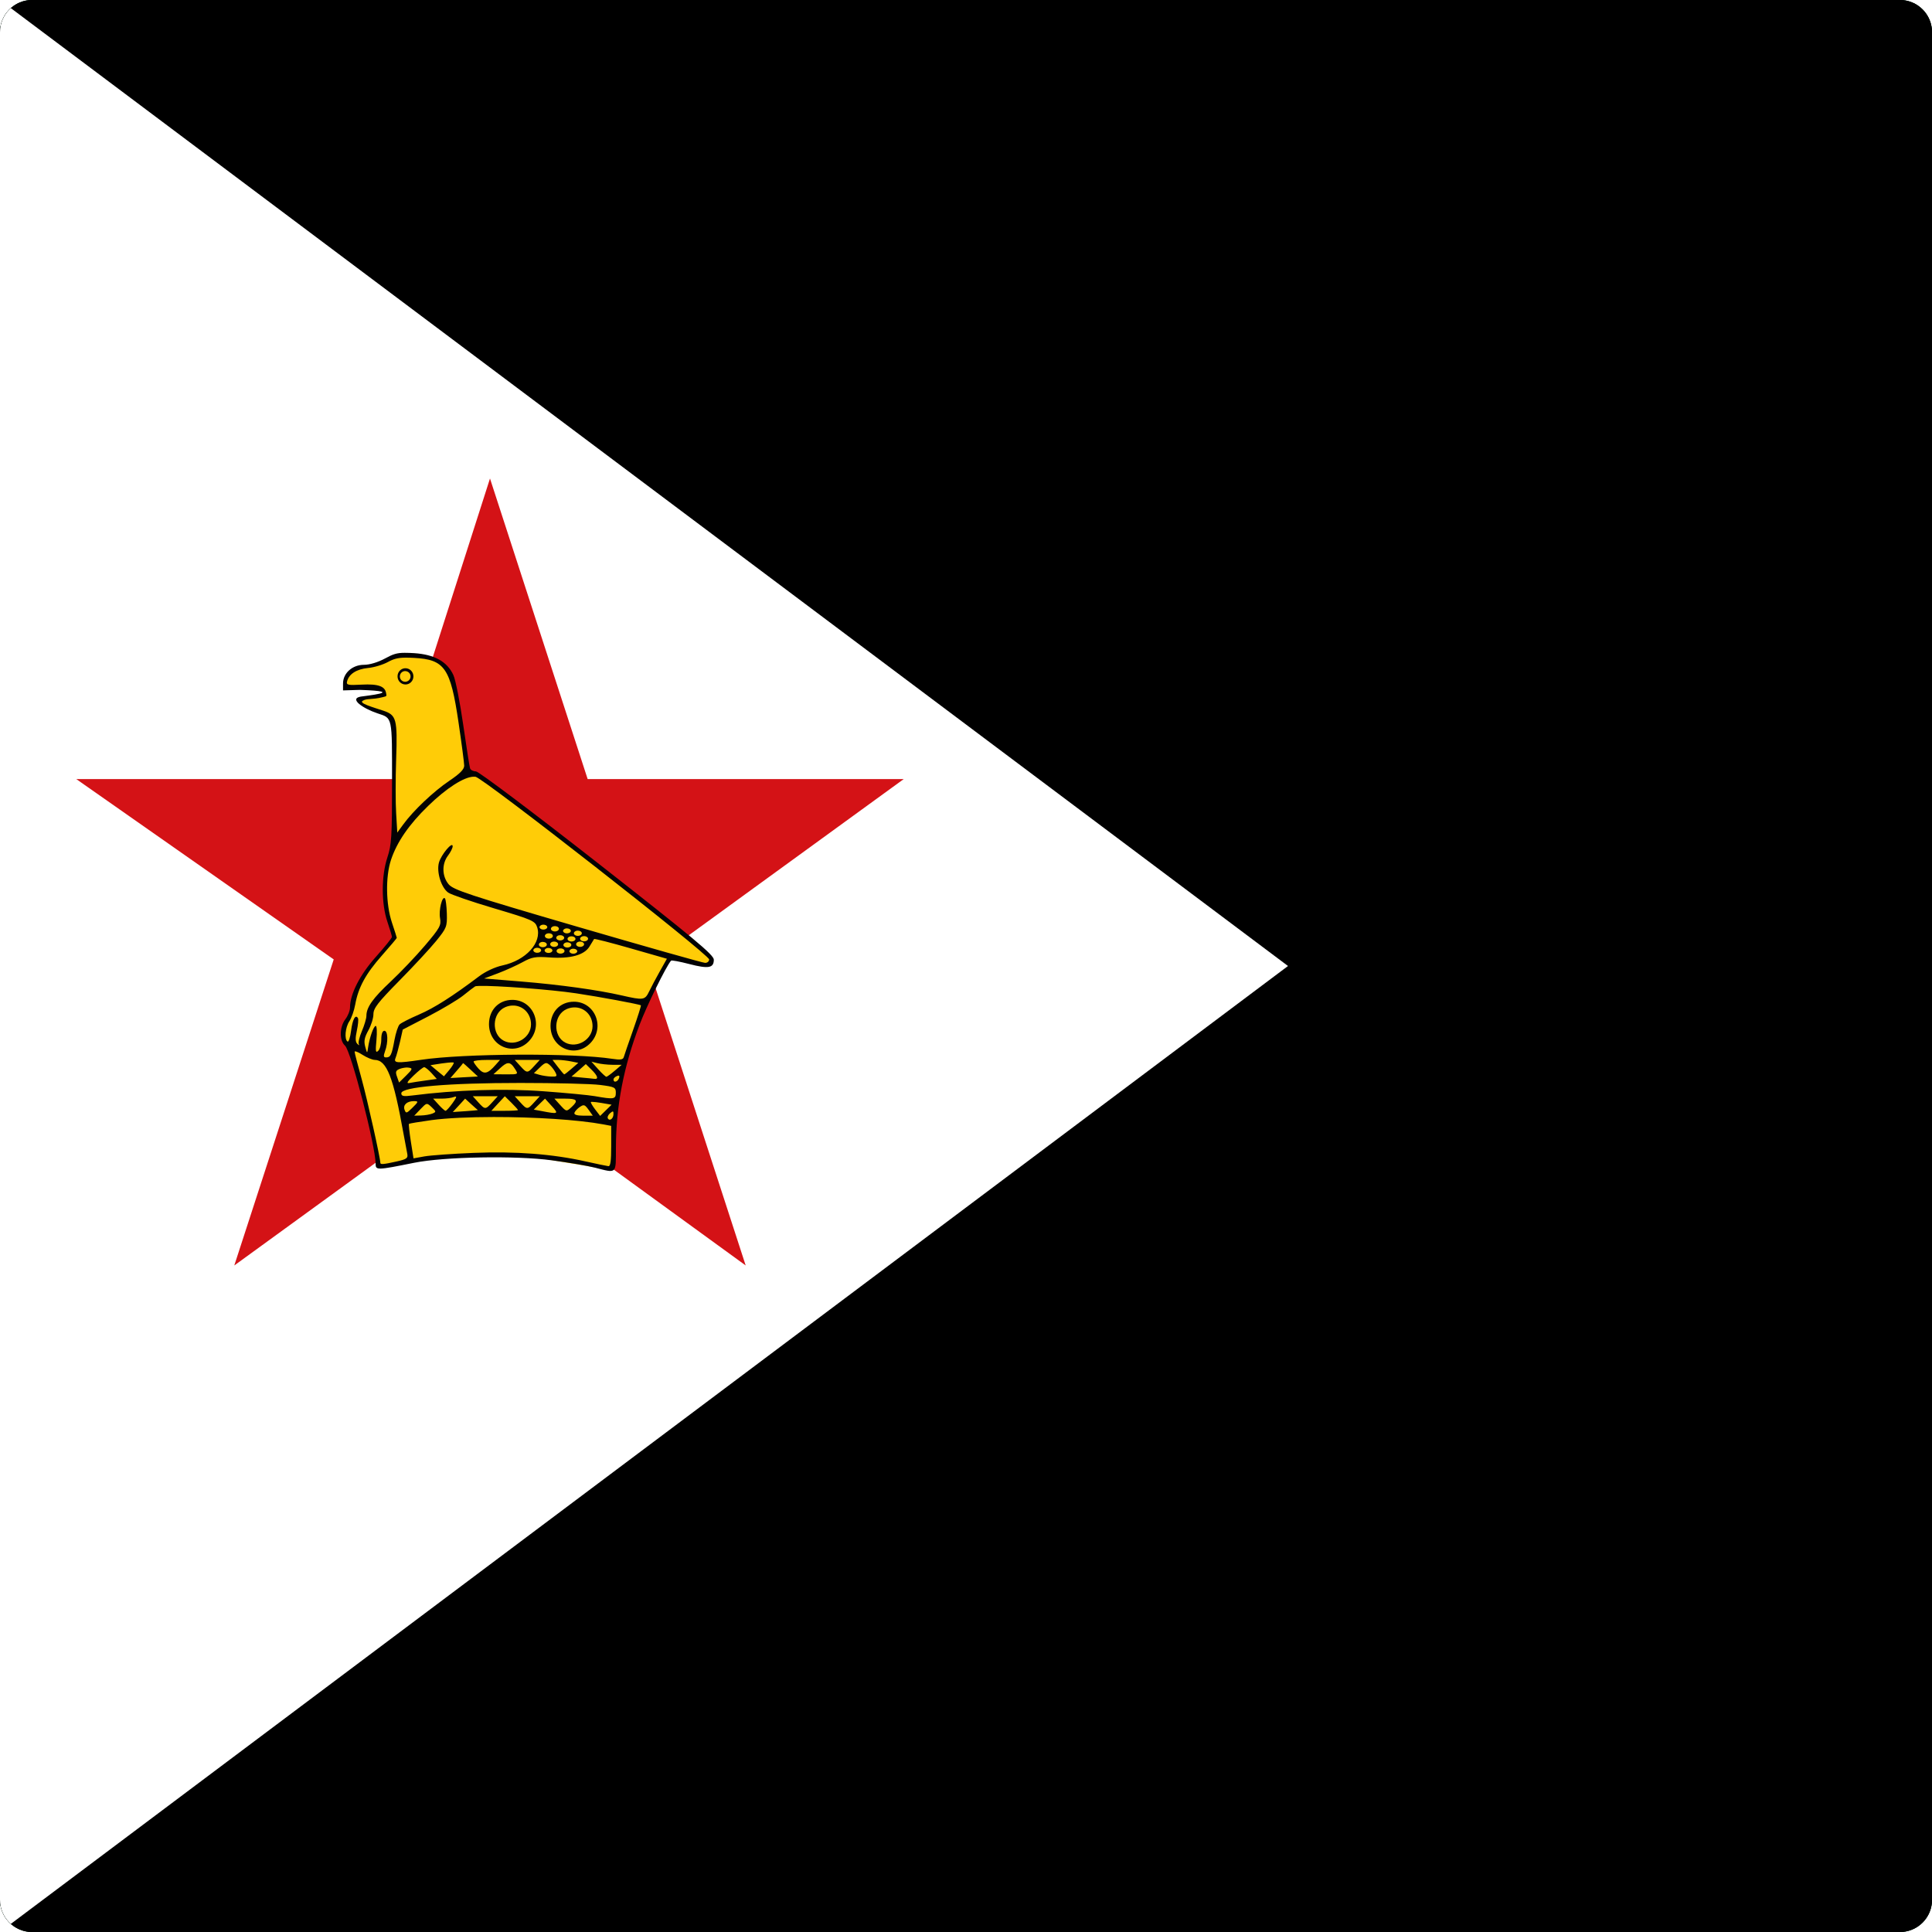 <?xml version="1.0" encoding="utf-8"?>
<!-- Generator: Adobe Illustrator 22.1.0, SVG Export Plug-In . SVG Version: 6.00 Build 0)  -->
<svg version="1.1" id="Layer_1" xmlns="http://www.w3.org/2000/svg" xmlns:xlink="http://www.w3.org/1999/xlink" x="0px" y="0px"
	 viewBox="0 0 60 60" style="enable-background:new 0 0 60 60;" xml:space="preserve">
<style type="text/css">
	.st0{clip-path:url(#SVGID_2_);fill:#0A652E;}
	.st1{clip-path:url(#SVGID_2_);fill:#FFD207;}
	.st2{clip-path:url(#SVGID_2_);fill:#D41216;}
	.st3{clip-path:url(#SVGID_2_);fill:#020203;}
	.st4{clip-path:url(#SVGID_5_);}
	.st5{clip-path:url(#SVGID_6_);fill:#020203;}
	.st6{clip-path:url(#SVGID_6_);fill:none;stroke:#020203;stroke-width:30;}
	.st7{clip-path:url(#SVGID_8_);fill:#FFFFFF;}
	.st8{clip-path:url(#SVGID_8_);fill:#D41216;}
	.st9{clip-path:url(#SVGID_8_);fill:#FFCC07;}
	.st10{clip-path:url(#SVGID_8_);fill:#020203;}
</style>
<g id="XMLID_1_">
	<g>
		<defs>
			<path id="SVGID_1_" d="M59,60H1C0.448,60,0,59.553,0,59V1c0-0.552,0.448-1,1-1H59
				c0.553,0,1,0.448,1,1V59C60,59.553,59.553,60,59,60L59,60z"/>
		</defs>
		<clipPath id="SVGID_2_">
			<use xlink:href="#SVGID_1_"  style="overflow:visible;"/>
		</clipPath>
		<polygon class="st0" points="0,-0 120,-0 120,60 0,60 0,-0 		"/>
		<polygon class="st1" points="0,8.571 120,8.571 120,51.429 0,51.429 0,8.571 		"/>
		<polygon class="st2" points="0,17.143 120,17.143 120,42.857 0,42.857 0,17.143 		"/>
		<polygon class="st3" points="0,25.714 120,25.714 120,34.286 0,34.286 0,25.714 		"/>
	</g>
	<g>
		<defs>
			<polygon id="SVGID_3_" points="0,-0 120,-0 120,60 0,60 0,-0 			"/>
		</defs>
		<defs>
			<path id="SVGID_4_" d="M59,60H1C0.448,60,0,59.553,0,59V1c0-0.552,0.448-1,1-1H59
				c0.553,0,1,0.448,1,1V59C60,59.553,59.553,60,59,60L59,60z"/>
		</defs>
		<clipPath id="SVGID_5_">
			<use xlink:href="#SVGID_3_"  style="overflow:visible;"/>
		</clipPath>
		<clipPath id="SVGID_6_" class="st4">
			<use xlink:href="#SVGID_4_"  style="overflow:visible;"/>
		</clipPath>
		<polygon class="st5" points="0,-0 0,60 40,30 0,-0 		"/>
		<polygon class="st6" points="0,-0 0,60 40,30 0,-0 		"/>
	</g>
	<g>
		<defs>
			<path id="SVGID_7_" d="M59,60H1C0.448,60,0,59.553,0,59V1c0-0.552,0.448-1,1-1H59
				c0.553,0,1,0.448,1,1V59C60,59.553,59.553,60,59,60L59,60z"/>
		</defs>
		<clipPath id="SVGID_8_">
			<use xlink:href="#SVGID_7_"  style="overflow:visible;"/>
		</clipPath>
		<polygon class="st7" points="0,-0 0,60 40,30 0,-0 		"/>
		<polygon class="st8" points="15.217,14.86 18.25,24.195 28.066,24.195 20.125,29.965 
			23.158,39.3 15.217,33.53 7.276,39.3 10.364,29.796 2.369,24.195 
			12.228,24.195 15.217,14.86 		"/>
		<polygon class="st9" points="11.824,36.237 13.224,35.982 15.821,35.881 16.775,35.97 
			18.914,36.326 19.079,36.109 19.079,34.569 19.321,33.246 19.767,31.896 
			20.225,30.828 20.823,29.72 21.803,29.962 22.058,29.962 22.083,29.771 
			20.034,28.015 17.883,26.373 14.79,24.056 14.51,23.98 14.166,21.561 
			13.924,20.824 13.606,20.543 12.982,20.34 12.295,20.365 11.99,20.543 
			11.328,20.696 10.984,20.747 10.755,21.015 10.729,21.358 11.684,21.383 
			11.926,21.485 11.9,21.587 11.353,21.664 11.099,21.74 11.404,21.969 
			11.709,22.083 12.117,22.236 12.193,22.503 12.231,26.207 12.015,26.78 
			11.939,27.849 12.257,29.135 11.455,30.039 11.01,30.853 10.933,31.362 
			10.691,31.858 10.653,32.177 10.819,32.508 11.43,34.544 11.748,36.212 
			11.824,36.237 		"/>
		<path class="st10" d="M15.33,34.69c1.238-0.002,2.616,0.081,3.415,0.23l0.236,0.045
			v0.63c0,0.46-0.022,0.629-0.088,0.621c-0.05-0.006-0.369-0.071-0.707-0.147
			c-1.022-0.23-2.177-0.318-3.477-0.265c-0.657,0.026-1.345,0.076-1.529,0.109
			l-0.338,0.061l-0.083-0.524c-0.045-0.288-0.071-0.533-0.059-0.547
			c0.013-0.013,0.33-0.066,0.707-0.118
			C13.892,34.721,14.586,34.691,15.33,34.69L15.33,34.69z M19.034,34.519
			c0.016,0.004,0.018,0.03,0.018,0.078c0,0.141-0.117,0.232-0.174,0.137
			c-0.022-0.038,0.008-0.11,0.067-0.161c0.044-0.038,0.073-0.057,0.088-0.054
			H19.034L19.034,34.519z M18.118,34.326c0.05-0.003,0.09,0.04,0.161,0.139
			l0.131,0.183h-0.3c-0.195,0-0.289-0.031-0.271-0.089
			c0.016-0.048,0.091-0.129,0.168-0.182C18.054,34.346,18.087,34.327,18.118,34.326
			L18.118,34.326L18.118,34.326z M13.248,34.286
			c0.044-0.008,0.083,0.028,0.158,0.099c0.143,0.135,0.145,0.147,0.021,0.198
			c-0.072,0.029-0.229,0.056-0.348,0.059l-0.214,0.006l0.195-0.204
			C13.157,34.344,13.204,34.293,13.248,34.286L13.248,34.286L13.248,34.286z
			 M18.386,34.219c0.056,0,0.17,0.013,0.297,0.035l0.311,0.054l-0.179,0.174
			l-0.177,0.174l-0.156-0.203c-0.085-0.112-0.144-0.215-0.131-0.228
			C18.354,34.221,18.367,34.219,18.386,34.219L18.386,34.219L18.386,34.219z
			 M12.844,34.197c0.164-0.001,0.16,0.015-0.054,0.223
			c-0.163,0.159-0.183,0.163-0.227,0.043C12.509,34.318,12.637,34.199,12.844,34.197
			L12.844,34.197L12.844,34.197z M17.218,34.119h0.337
			c0.366,0,0.413,0.058,0.206,0.252c-0.17,0.16-0.171,0.159-0.372-0.063
			L17.218,34.119L17.218,34.119z M16.926,34.119l0.209,0.229
			c0.227,0.247,0.205,0.258-0.314,0.157l-0.244-0.045l0.174-0.172L16.926,34.119
			L16.926,34.119z M14.445,34.119l0.185,0.169c0.102,0.094,0.196,0.176,0.209,0.183
			c0.013,0.006-0.155,0.023-0.375,0.037L14.062,34.535l0.193-0.209L14.445,34.119
			L14.445,34.119z M14.153,34.056c0.034,0.002,0.003,0.06-0.099,0.203
			c-0.093,0.131-0.192,0.238-0.217,0.238s-0.121-0.086-0.214-0.189l-0.171-0.189
			h0.26c0.143,0,0.317-0.022,0.386-0.051
			C14.123,34.059,14.142,34.055,14.153,34.056L14.153,34.056L14.153,34.056z
			 M15.986,34.045h0.777l-0.172,0.188c-0.21,0.232-0.224,0.232-0.434,0L15.986,34.045
			L15.986,34.045z M15.678,34.045l0.204,0.201c0.112,0.111,0.204,0.214,0.204,0.228
			c0,0.013-0.186,0.023-0.413,0.023h-0.413l0.209-0.228L15.678,34.045L15.678,34.045
			z M14.684,34.045h0.774l-0.171,0.188c-0.21,0.232-0.224,0.232-0.434,0L14.684,34.045
			L14.684,34.045z M16.157,33.632c1.095,0,2.211,0.027,2.48,0.062
			C19.09,33.752,19.125,33.769,19.125,33.937c0,0.201-0.061,0.21-0.651,0.105
			c-0.179-0.032-0.898-0.101-1.599-0.152c-1.217-0.091-2.725-0.042-4.069,0.131
			c-0.277,0.036-0.343,0.022-0.343-0.069C12.463,33.757,13.916,33.632,16.157,33.632
			L16.157,33.632L16.157,33.632z M19.203,33.404
			c0.034-0.002,0.041,0.026,0.021,0.08c-0.044,0.119-0.171,0.148-0.171,0.041
			c0-0.037,0.049-0.085,0.107-0.107C19.177,33.411,19.191,33.405,19.203,33.404
			L19.203,33.404L19.203,33.404z M12.638,33.152c0.023,0,0.045,0.003,0.064,0.006
			c0.119,0.02,0.107,0.05-0.086,0.241l-0.223,0.22l-0.064-0.183
			c-0.054-0.149-0.038-0.191,0.085-0.241
			C12.477,33.171,12.566,33.154,12.638,33.152L12.638,33.152z M13.173,33.142
			c0.033,0,0.137,0.082,0.228,0.183l0.164,0.182l-0.351,0.049
			c-0.193,0.025-0.416,0.061-0.496,0.077c-0.107,0.022-0.075-0.037,0.126-0.23
			C12.993,33.259,13.14,33.142,13.173,33.142L13.173,33.142L13.173,33.142z
			 M18.193,33.046l0.177,0.174c0.194,0.189,0.228,0.305,0.086,0.284
			c-0.05-0.008-0.23-0.024-0.399-0.04l-0.308-0.03l0.223-0.192L18.193,33.046
			L18.193,33.046z M15.769,33.019c0.08-0.011,0.143,0.049,0.228,0.183
			c0.104,0.163,0.101,0.165-0.284,0.163l-0.388-0.003l0.206-0.188
			C15.632,33.081,15.706,33.027,15.769,33.019L15.769,33.019L15.769,33.019z
			 M16.969,33.016c0.03,0.003,0.06,0.02,0.096,0.052
			c0.064,0.054,0.146,0.162,0.185,0.238c0.061,0.118,0.043,0.135-0.131,0.128
			c-0.111-0.004-0.277-0.029-0.37-0.056l-0.168-0.049l0.185-0.179
			C16.863,33.055,16.918,33.013,16.969,33.016L16.969,33.016L16.969,33.016z
			 M14.381,33.016c0-0.007,0.104,0.084,0.23,0.201l0.23,0.215l-0.426,0.023
			l-0.426,0.024l0.195-0.225C14.293,33.131,14.381,33.023,14.381,33.016
			L14.381,33.016z M14.052,32.995c0.021,0,0.034,0.001,0.038,0.005
			c0.015,0.016-0.046,0.118-0.137,0.228l-0.166,0.198l-0.209-0.171l-0.209-0.175
			l0.348-0.054C13.86,33.005,13.989,32.993,14.052,32.995L14.052,32.995
			L14.052,32.995z M18.367,32.971l0.179,0.045
			c0.1,0.026,0.312,0.051,0.472,0.052h0.289l-0.217,0.185
			c-0.12,0.102-0.235,0.185-0.257,0.188c-0.022,0.001-0.138-0.104-0.254-0.233
			L18.367,32.971L18.367,32.971z M17.159,32.917h0.179
			c0.098,0,0.277,0.021,0.399,0.046l0.223,0.045l-0.207,0.18
			c-0.113,0.099-0.216,0.179-0.23,0.177c-0.014-0.002-0.103-0.105-0.195-0.228
			L17.159,32.917L17.159,32.917z M15.986,32.917h0.777l-0.172,0.188
			c-0.21,0.232-0.224,0.232-0.434,0L15.986,32.917L15.986,32.917z M15.118,32.917
			h0.41l-0.137,0.155c-0.243,0.278-0.358,0.305-0.528,0.118
			c-0.085-0.095-0.155-0.194-0.155-0.223C14.708,32.939,14.893,32.917,15.118,32.917
			L15.118,32.917L15.118,32.917z M11.03,32.651c0.036,0,0.125,0.042,0.227,0.107
			c0.134,0.086,0.306,0.157,0.38,0.158c0.373,0.005,0.579,0.53,0.895,2.296
			c0.037,0.204,0.075,0.409,0.115,0.613c0.029,0.143-0.012,0.175-0.332,0.246
			C11.911,36.162,11.812,36.169,11.812,36.115c0-0.151-0.403-1.96-0.579-2.599
			c-0.12-0.435-0.22-0.816-0.22-0.852c0-0.004,0.002-0.009,0.005-0.011
			C11.023,32.652,11.026,32.651,11.03,32.651L11.03,32.651z M14.882,30.619
			c0.49-0.016,2.201,0.108,3.013,0.23c0.715,0.107,1.967,0.339,2.009,0.373
			c0.011,0.008-0.097,0.351-0.241,0.761c-0.145,0.41-0.276,0.792-0.292,0.849
			c-0.022,0.077-0.11,0.089-0.353,0.051c-1.191-0.186-4.62-0.168-5.939,0.03
			c-0.75,0.112-0.86,0.103-0.796-0.054c0.03-0.073,0.092-0.3,0.14-0.507
			l0.085-0.378l0.796-0.412c0.437-0.228,0.924-0.518,1.082-0.646
			c0.158-0.127,0.322-0.254,0.367-0.281C14.768,30.626,14.812,30.621,14.882,30.619
			L14.882,30.619L14.882,30.619z M17.783,29.464c0.001,0,0.001,0,0.002,0
			c0.067-0.007,0.13,0.023,0.141,0.068c0.001,0.005,0.001,0.01,0.001,0.015
			c-0.009,0.045-0.07,0.077-0.138,0.071c-0.055-0.005-0.099-0.034-0.106-0.071
			c-0.002-0.04,0.04-0.075,0.099-0.083H17.783L17.783,29.464z M17.387,29.454
			c0.066-0.008,0.13,0.021,0.143,0.066c0.002,0.005,0.002,0.01,0.002,0.014
			c0,0.045-0.055,0.082-0.124,0.082c-0.068-0.001-0.122-0.037-0.123-0.082
			C17.285,29.494,17.328,29.46,17.387,29.454L17.387,29.454L17.387,29.454z
			 M17.012,29.44c0.004-0.001,0.009-0.001,0.013,0
			c0.068-0.003,0.126,0.031,0.131,0.076c0,0.003,0,0.005,0,0.007
			c-0.008,0.045-0.07,0.077-0.137,0.071c-0.056-0.004-0.1-0.034-0.106-0.071
			C16.911,29.483,16.953,29.448,17.012,29.44L17.012,29.44z M16.661,29.435
			c0.001,0,0.002,0,0.003,0c0.067-0.007,0.13,0.023,0.14,0.068
			c0.002,0.005,0.002,0.01,0.002,0.015c-0.008,0.045-0.07,0.077-0.137,0.071
			c-0.056-0.004-0.1-0.034-0.106-0.071C16.56,29.477,16.602,29.442,16.661,29.435
			L16.661,29.435L16.661,29.435z M17.598,29.266
			c0.067-0.008,0.131,0.021,0.143,0.066c0.001,0.005,0.002,0.01,0.002,0.015
			c-0.002,0.045-0.059,0.081-0.126,0.08c-0.065-0.001-0.118-0.036-0.12-0.08
			C17.497,29.307,17.54,29.273,17.598,29.266L17.598,29.266L17.598,29.266z
			 M16.835,29.252c0.005,0,0.011,0,0.016,0c0.067-0.003,0.126,0.031,0.131,0.076
			c0,0.003,0,0.005,0,0.007c-0,0.045-0.056,0.082-0.124,0.082
			s-0.123-0.037-0.123-0.082C16.734,29.295,16.776,29.26,16.835,29.252
			L16.835,29.252L16.835,29.252z M17.992,29.242c0.001,0,0.001,0,0.002,0
			c0.067-0.008,0.131,0.022,0.143,0.066c0.002,0.005,0.002,0.011,0.002,0.017
			c0,0.045-0.055,0.082-0.123,0.082c-0.068-0-0.123-0.037-0.123-0.082
			c-0.002-0.041,0.04-0.075,0.099-0.083H17.992L17.992,29.242z M17.185,29.242
			c0.001,0,0.002,0,0.003,0c0.067-0.008,0.13,0.022,0.143,0.066
			c0.001,0.005,0.002,0.011,0.002,0.017c0,0.045-0.055,0.082-0.123,0.082
			c-0.068-0-0.123-0.037-0.123-0.082
			C17.085,29.285,17.126,29.249,17.185,29.242L17.185,29.242z M18.45,29.162
			c0.011-0.016,0.525,0.115,1.141,0.292l1.12,0.321l-0.217,0.386
			c-0.119,0.211-0.27,0.495-0.334,0.629c-0.132,0.273-0.178,0.278-0.852,0.124
			c-0.745-0.171-1.923-0.334-3.121-0.432l-1.152-0.094l0.434-0.163
			c0.239-0.091,0.582-0.246,0.764-0.346c0.283-0.156,0.397-0.177,0.832-0.145
			c0.646,0.047,1.082-0.072,1.243-0.34C18.354,29.316,18.402,29.239,18.45,29.162
			L18.45,29.162L18.45,29.162z M17.727,29.079c0.067-0.008,0.131,0.021,0.143,0.066
			c0.001,0.005,0.002,0.01,0.002,0.015c-0.002,0.045-0.059,0.081-0.127,0.08
			c-0.065-0.001-0.118-0.036-0.12-0.08
			C17.625,29.119,17.668,29.085,17.727,29.079L17.727,29.079L17.727,29.079z
			 M18.118,29.073c0.067-0.008,0.131,0.022,0.143,0.066
			c0.001,0.005,0.002,0.01,0.002,0.014c0,0.045-0.056,0.082-0.124,0.082
			c-0.068,0-0.123-0.037-0.123-0.082C18.017,29.114,18.059,29.08,18.118,29.073
			L18.118,29.073L18.118,29.073z M17.376,29.044
			c0.067-0.008,0.13,0.022,0.143,0.066c0.001,0.005,0.002,0.009,0.002,0.014
			c0,0.045-0.055,0.082-0.123,0.082c-0.068,0-0.123-0.037-0.123-0.082
			C17.274,29.084,17.317,29.05,17.376,29.044L17.376,29.044z M17.022,28.985
			c0,0,0.001,0,0.002,0c0.067-0.008,0.131,0.021,0.143,0.066
			c0.001,0.006,0.002,0.011,0.002,0.017c-0,0.045-0.056,0.082-0.124,0.082
			s-0.123-0.037-0.123-0.082C16.921,29.028,16.963,28.993,17.022,28.985
			L17.022,28.985z M17.922,28.902c0.005-0.001,0.011-0.001,0.016,0
			c0.068-0.003,0.126,0.031,0.131,0.076c0,0.002,0,0.004,0,0.007
			c-0.002,0.045-0.059,0.081-0.127,0.08c-0.066-0.001-0.118-0.037-0.12-0.08
			C17.821,28.945,17.863,28.91,17.922,28.902L17.922,28.902L17.922,28.902z
			 M17.585,28.832c0.004,0,0.009,0,0.013,0c0.068-0.003,0.127,0.031,0.131,0.076
			c0,0.002,0,0.005,0,0.007c-0.009,0.045-0.07,0.077-0.138,0.071
			c-0.055-0.004-0.099-0.034-0.106-0.071
			C17.484,28.875,17.526,28.84,17.585,28.832L17.585,28.832L17.585,28.832z
			 M17.21,28.763c0.001,0,0.001,0,0.002,0c0.067-0.008,0.131,0.021,0.143,0.066
			c0.001,0.005,0.002,0.011,0.001,0.017c0,0.045-0.055,0.082-0.123,0.082
			s-0.123-0.037-0.123-0.082C17.109,28.805,17.151,28.77,17.21,28.763
			L17.21,28.763z M16.856,28.717c0.067-0.007,0.13,0.023,0.14,0.068
			c0.001,0.004,0.001,0.008,0.001,0.012c-0.008,0.045-0.07,0.077-0.137,0.071
			C16.805,28.864,16.761,28.835,16.754,28.797C16.754,28.758,16.797,28.724,16.856,28.717
			L16.856,28.717L16.856,28.717z M14.711,24.121c0.02-0,0.039,0,0.056,0.002
			c0.243,0.038,7.256,5.522,7.256,5.673c0,0.06-0.056,0.108-0.125,0.107
			c-0.07-0.001-1.855-0.507-3.964-1.122c-3.372-0.984-3.856-1.145-4.002-1.32
			c-0.207-0.25-0.214-0.632-0.019-0.89c0.08-0.105,0.145-0.234,0.145-0.289
			c0-0.167-0.357,0.258-0.426,0.506c-0.08,0.29,0.069,0.775,0.287,0.932
			c0.086,0.062,0.728,0.283,1.428,0.49c1.193,0.354,1.273,0.392,1.336,0.589
			c0.152,0.475-0.349,1.025-1.074,1.182c-0.234,0.05-0.531,0.188-0.736,0.343
			c-0.816,0.615-1.385,0.979-1.862,1.184c-0.28,0.121-0.551,0.258-0.6,0.306
			c-0.049,0.048-0.121,0.268-0.161,0.487c-0.085,0.467-0.121,0.538-0.26,0.538
			c-0.08,0-0.087-0.041-0.032-0.192c0.102-0.278,0.091-0.635-0.021-0.635
			c-0.059,0-0.096,0.099-0.096,0.265c0,0.146-0.041,0.305-0.094,0.356
			c-0.08,0.078-0.09,0.021-0.056-0.337c0.022-0.238,0.012-0.435-0.022-0.435
			c-0.065,0-0.193,0.361-0.239,0.678c-0.026,0.185-0.028,0.185-0.088-0.034
			c-0.046-0.172-0.024-0.286,0.097-0.504c0.086-0.155,0.158-0.381,0.158-0.504
			c0-0.185,0.136-0.362,0.803-1.039c0.443-0.449,0.96-1.006,1.147-1.237
			c0.324-0.401,0.341-0.443,0.33-0.849c-0.007-0.235-0.034-0.445-0.059-0.472
			c-0.085-0.088-0.197,0.366-0.152,0.613c0.04,0.224-0.001,0.301-0.469,0.852
			c-0.282,0.333-0.762,0.835-1.063,1.117c-0.556,0.52-0.755,0.801-0.755,1.065
			c0,0.081-0.063,0.293-0.139,0.472c-0.077,0.179-0.12,0.361-0.097,0.404
			c0.026,0.049,0.007,0.046-0.045-0.005c-0.063-0.061-0.068-0.171-0.016-0.41
			c0.039-0.18,0.055-0.354,0.035-0.389c-0.078-0.13-0.169,0.038-0.214,0.395
			c-0.026,0.204-0.075,0.354-0.109,0.332c-0.105-0.067-0.072-0.439,0.056-0.63
			c0.066-0.098,0.148-0.331,0.182-0.519c0.095-0.529,0.322-0.949,0.828-1.522
			c0.254-0.288,0.463-0.535,0.463-0.549c0-0.014-0.068-0.227-0.15-0.472
			c-0.19-0.565-0.203-1.426-0.03-1.95c0.183-0.552,0.558-1.098,1.152-1.674
			C13.866,24.474,14.412,24.125,14.711,24.121L14.711,24.121L14.711,24.121z
			 M12.586,20.424c0.079-0.001,0.168,0.002,0.276,0.008
			c0.949,0.05,1.128,0.312,1.377,1.998c0.097,0.655,0.176,1.26,0.177,1.348
			c0.001,0.113-0.131,0.248-0.463,0.471c-0.49,0.33-1.122,0.93-1.43,1.355
			l-0.185,0.252l-0.035-0.592c-0.021-0.325-0.021-1.084,0-1.688
			c0.042-1.246,0.009-1.369-0.399-1.505c-0.333-0.111-0.769-0.232-0.64-0.308
			c0.14-0.083,0.27-0.024,0.626-0.113c0.126-0.031,0.12-0.026,0.099-0.134
			c-0.037-0.194-0.226-0.284-0.763-0.254c-0.422,0.022-0.476,0.012-0.447-0.102
			c0.058-0.229,0.296-0.38,0.65-0.415c0.191-0.018,0.469-0.103,0.622-0.188
			C12.219,20.465,12.35,20.427,12.586,20.424L12.586,20.424L12.586,20.424z
			 M12.565,20.274c-0.245,0-0.362,0.042-0.605,0.174
			c-0.219,0.119-0.479,0.198-0.656,0.198c-0.36,0-0.651,0.258-0.651,0.581v0.214
			l0.525-0.016c1.505,0.05,0.131,0.189,0.022,0.209
			c-0.374,0.068,0.083,0.372,0.522,0.519c0.473,0.159,0.453,0.067,0.453,2.14
			c0,1.703-0.015,1.943-0.145,2.336c-0.19,0.576-0.19,1.432,0,1.996
			c0.077,0.228,0.141,0.44,0.142,0.471c0.002,0.032-0.223,0.31-0.498,0.619
			c-0.498,0.558-0.804,1.156-0.804,1.575c0,0.097-0.065,0.259-0.145,0.364
			c-0.184,0.243-0.189,0.661-0.011,0.819c0.185,0.165,0.949,3.113,0.951,3.67
			c0.001,0.203,0.037,0.202,1.197-0.032c0.937-0.188,3.151-0.228,4.273-0.077
			c0.518,0.069,1.12,0.171,1.339,0.228c0.69,0.177,0.652,0.214,0.654-0.619
			c0.002-1.287,0.237-2.511,0.734-3.819c0.226-0.596,0.82-1.805,0.978-1.99
			c0.016-0.019,0.268,0.028,0.562,0.104c0.601,0.156,0.766,0.126,0.766-0.134
			c0-0.149-0.614-0.661-3.619-3.014c-2.025-1.585-3.686-2.834-3.769-2.834
			c-0.082,0-0.164-0.042-0.182-0.094c-0.018-0.052-0.113-0.665-0.214-1.363
			c-0.101-0.699-0.237-1.389-0.303-1.532c-0.191-0.419-0.587-0.641-1.219-0.683
			C12.764,20.278,12.665,20.274,12.565,20.274L12.565,20.274L12.565,20.274z"/>
		<path class="st10" d="M17.821,31.286c0.313-0.013,0.581,0.23,0.581,0.583
			c0,0.413-0.478,0.701-0.847,0.51c-0.394-0.206-0.365-0.865,0.046-1.042
			C17.67,31.307,17.745,31.289,17.821,31.286L17.821,31.286z M17.823,31.109
			c-0.423,0-0.726,0.312-0.726,0.752c0,0.687,0.771,1.019,1.238,0.533
			C18.801,31.91,18.483,31.109,17.823,31.109L17.823,31.109L17.823,31.109z"/>
		<path class="st10" d="M15.91,31.228c0.313-0.013,0.581,0.232,0.581,0.584
			c0,0.413-0.477,0.701-0.846,0.509c-0.394-0.205-0.365-0.865,0.045-1.042
			C15.759,31.249,15.834,31.231,15.91,31.228L15.91,31.228z M15.912,31.052
			c-0.423,0-0.726,0.313-0.726,0.753c0,0.686,0.771,1.018,1.237,0.533
			C16.891,31.852,16.572,31.052,15.912,31.052L15.912,31.052L15.912,31.052z"/>
		<path class="st10" d="M12.589,20.842C12.679,20.845,12.75,20.917,12.75,21.005
			c0.002,0.09-0.07,0.165-0.162,0.168c-0.092,0.002-0.168-0.069-0.17-0.16
			c0-0.003,0-0.005,0-0.008c0-0.09,0.074-0.164,0.165-0.164
			C12.585,20.842,12.587,20.842,12.589,20.842L12.589,20.842z M12.573,20.753
			c-0.128,0.01-0.228,0.12-0.227,0.252c-0.001,0.139,0.11,0.252,0.246,0.252
			c0.136,0.001,0.247-0.112,0.247-0.252v-0
			c0-0.139-0.11-0.252-0.246-0.252
			C12.586,20.753,12.58,20.753,12.573,20.753L12.573,20.753z"/>
	</g>
</g>
</svg>
